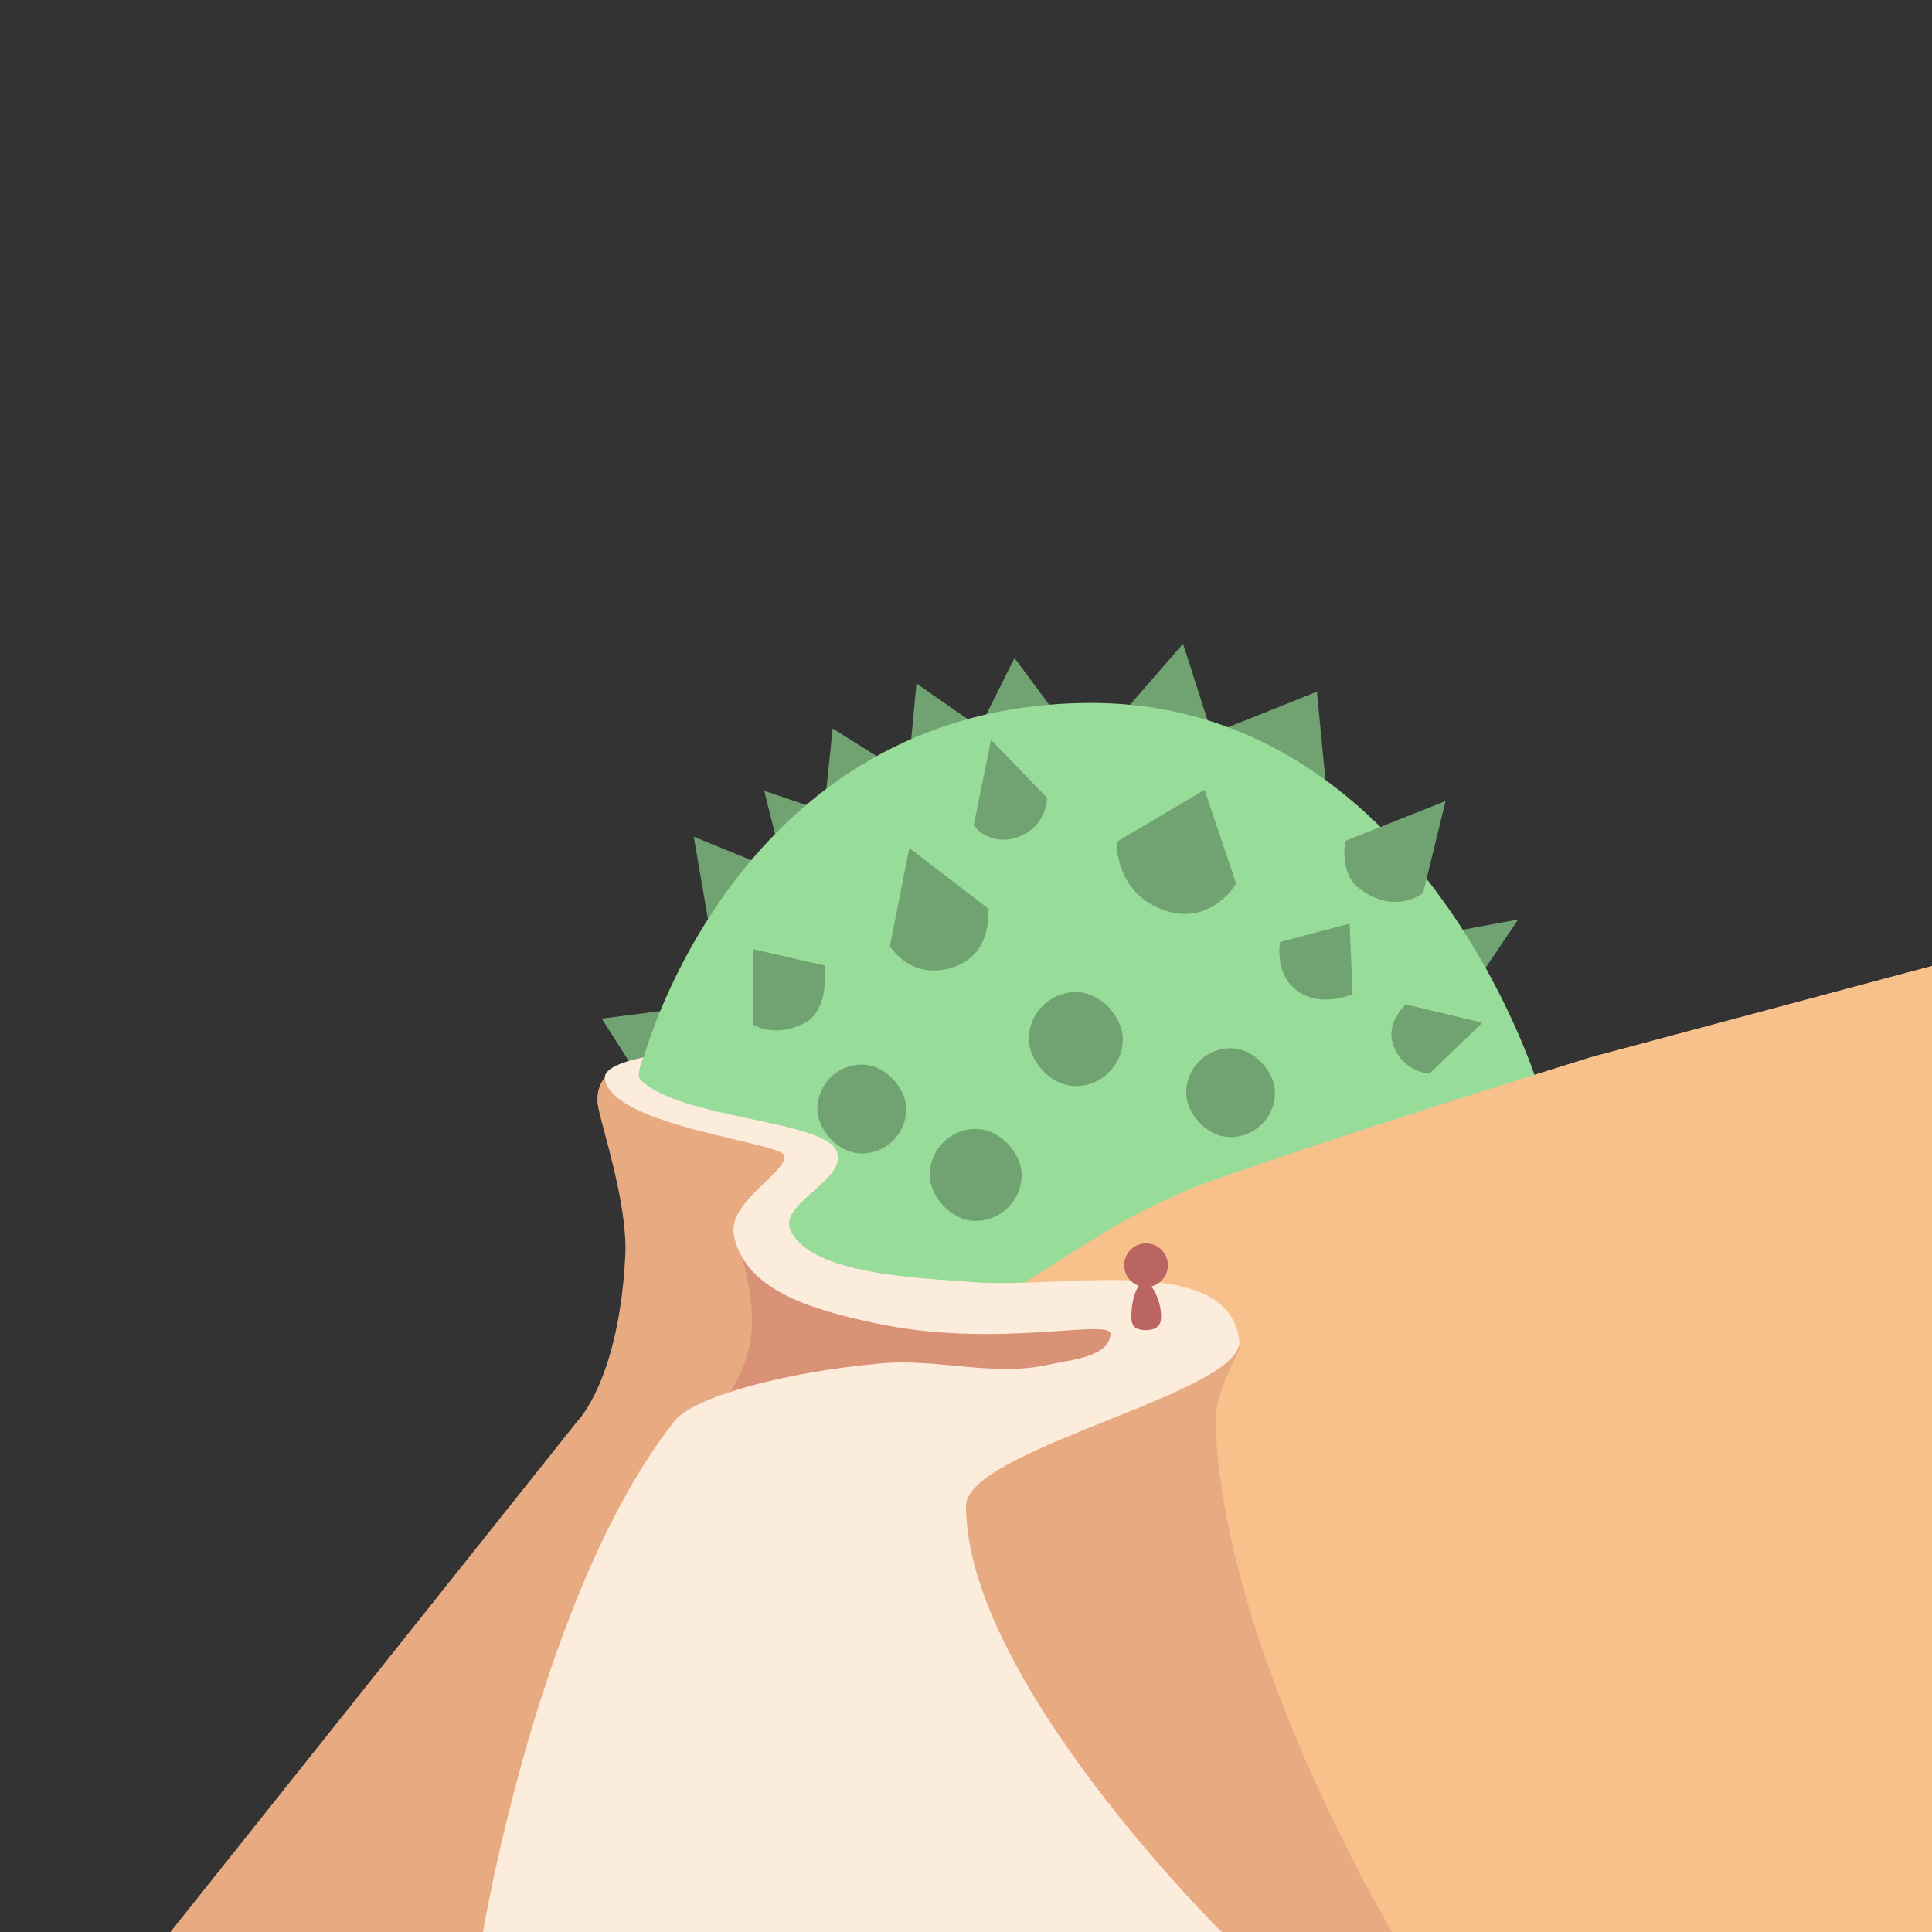 <?xml version="1.0" encoding="UTF-8" standalone="no"?>
<svg
   xmlns:dc="http://purl.org/dc/elements/1.1/"
   xmlns:cc="http://creativecommons.org/ns#"
   xmlns:rdf="http://www.w3.org/1999/02/22-rdf-syntax-ns#"
   xmlns:svg="http://www.w3.org/2000/svg"
   xmlns="http://www.w3.org/2000/svg"
   xmlns:sodipodi="http://sodipodi.sourceforge.net/DTD/sodipodi-0.dtd"
   xmlns:inkscape="http://www.inkscape.org/namespaces/inkscape"
   viewBox="0 0 272 272"
   version="1.1"
   id="svg16"
   sodipodi:docname="zenge_fg.svg"
   inkscape:version="0.92.4 (5da689c313, 2019-01-14)"
   width="272"
   height="272">
  <rect x="0" y="0" width="272" height="272" fill="#333333" stroke="none"/>
  <sodipodi:namedview
     pagecolor="#ffffff"
     bordercolor="#666666"
     borderopacity="1"
     objecttolerance="10"
     gridtolerance="10"
     guidetolerance="10"
     inkscape:pageopacity="0"
     inkscape:pageshadow="2"
     inkscape:window-width="1920"
     inkscape:window-height="1017"
     id="namedview18"
     showgrid="true"
     inkscape:zoom="2.5383403"
     inkscape:cx="151.29849"
     inkscape:cy="131.46368"
     inkscape:window-x="-8"
     inkscape:window-y="-8"
     inkscape:window-maximized="1"
     inkscape:current-layer="svg16"
     inkscape:snap-global="true">
    <inkscape:grid
       type="xygrid"
       id="grid827"
       spacingx="4"
       spacingy="4" />
  </sodipodi:namedview>
  <defs
     id="defs4">
    <style
       id="style2">.a{fill:none;stroke:#b1b5bd;stroke-linecap:round;stroke-linejoin:round;isolation:isolate;opacity:0.63;}</style>
  </defs>
  <path
     style="fill:#f8c18c;stroke:none;stroke-width:1px;stroke-linecap:butt;stroke-linejoin:miter;stroke-opacity:1"
     d="M 272 136 L 224 148.844 C 217.26 150.936 187.34 160.264 170.982 166.102 C 151.559 173.032 143.509 184.316 130.629 185.82 L 124 272 L 272 272 L 272 136 z "
     id="path830-0" />
  <path
     inkscape:connector-curvature="0"
     d="m 99.685,129.458 -2.014,-11.65 8.485,3.452 3.164,-3.02 -1.725,-6.904 7.622,2.59 1.007,-1.727 1.006,-9.635 8.917,5.608 1.87,-1.15 1.007,-10.787 8.916,6.185 4.89,-9.78 6.616,8.917 h 7.622 l 9.492,-10.93 4.458,13.95 0.72,-1.726 13.662,-5.465 1.582,16.252 17.402,17.545 9.349,-1.725 -5.61,8.341 -54.938,-27.325 z m -14.958,13.95 5.753,9.06 3.164,-10.21 z"
     style="fill:#71a372;stroke:none;stroke-width:1px;stroke-linecap:butt;stroke-linejoin:miter;stroke-opacity:1"
     id="path826" />
  <path
     inkscape:connector-curvature="0"
     d="m 90.625,148.873 c 0,0 13.202,-49.455 62.416,-49.905 46.544,-0.425 63.28,53.213 63.28,53.213 l -57.383,31.928 -30.202,-0.576 -27.47,-6.328 -13.518,-21.141 z"
     style="fill:#98dc9a;stroke:none;stroke-width:1px;stroke-linecap:butt;stroke-linejoin:miter;stroke-opacity:1"
     id="path828" />
  <path
     style="fill:#f8c18c;stroke:none;stroke-width:1px;stroke-linecap:butt;stroke-linejoin:miter;stroke-opacity:1"
     d="M 272 136 L 224 148.844 C 217.26 150.936 187.34 160.264 170.982 166.102 C 150.59 173.378 142.73 185.443 128.658 185.961 L 105.406 272 L 272 272 L 272 136 z "
     id="path830" />
  <path
     style="opacity:1;fill:#f8c18c;stroke:none;stroke-width:1px;stroke-linecap:butt;stroke-linejoin:miter;stroke-opacity:1"
     d="m 85.158,151.75 c 0,0 -1.297,1.225 -1.001,3.707 0.297,2.482 4.252,13.792 3.878,21.316 C 87.172,194.172 81.365,200 81.365,200 L 24,272 h 172 c 0,0 -24,-40 -24.875,-72 -0.099,-3.618 3.488,-10.283 3.488,-10.283 l -15.676,-5.607 -26.895,0.43 -24.16,-6.039 -1.15,-7.191 7.766,-9.061 -7.479,-2.877 -14.814,-3.738 z"
     id="path834-4"
     inkscape:connector-curvature="0"
     sodipodi:nodetypes="czccccsccccccccc" />
  <path
     style="opacity:0.25;fill:#ba6561;stroke:none;stroke-width:1px;stroke-linecap:butt;stroke-linejoin:miter;stroke-opacity:1"
     d="m 85.158,151.75 c 0,0 -1.297,1.225 -1.001,3.707 0.297,2.482 4.252,13.792 3.878,21.316 C 87.172,194.172 81.365,200 81.365,200 L 24,272 h 172 c 0,0 -24,-40 -24.875,-72 -0.099,-3.618 3.488,-10.283 3.488,-10.283 l -15.676,-5.607 -26.895,0.43 -24.16,-6.039 -1.15,-7.191 7.766,-9.061 -7.479,-2.877 -14.814,-3.738 z"
     id="path834"
     inkscape:connector-curvature="0"
     sodipodi:nodetypes="czccccsccccccccc" />
  <path
     inkscape:connector-curvature="0"
     d="m 103.28,173.467 c 0,0 2.59,6.56 2.59,12.512 0,6.943 -4.335,12.037 -6.33,14.021 h 40.286 l 14.223,-4.098 3.594,-7.478 -1.87,-4.315 -28.906,0.287 -23.588,-10.93 z"
     style="fill:#f8c18c;stroke:none;stroke-width:1px;stroke-linecap:butt;stroke-linejoin:miter;stroke-opacity:1"
     id="path836" />
  <path
     inkscape:connector-curvature="0"
     d="m 103.28,173.467 c 0,0 2.59,6.56 2.59,12.512 0,6.943 -4.335,12.037 -6.33,14.021 h 40.286 l 14.223,-4.098 3.594,-7.478 -1.87,-4.315 -28.906,0.287 z"
     style="opacity:0.5;fill:#ba6561;stroke:none;stroke-width:1px;stroke-linecap:butt;stroke-linejoin:miter;stroke-opacity:1"
     id="path838" />
  <path
     inkscape:connector-curvature="0"
     d="m 90.625,148.873 c 0,0 -5.802,0.965 -5.467,3.02 1.106,6.783 25.34,8.927 25.309,10.894 -0.042,2.59 -8.13,6.552 -7.13,11.223 1.658,7.738 11.017,10.343 19.645,12.226 17.422,3.804 33.56,-0.79 33.358,1.63 -0.272,3.232 -5.582,3.552 -8.746,4.269 -7.604,1.723 -15.624,-0.888 -23.39,-0.203 -14.61,1.287 -26.725,4.96 -29.188,8.068 C 76,224 68,272 68,272 h 104 c 0,0 -36,-35.516 -36,-59.993 0,-8 39.37,-15.959 38.471,-23.296 -1.53,-12.485 -24.85,-7.24 -37.393,-8.197 -8.126,-0.62 -22.664,-1.1 -25.744,-7.192 -1.948,-3.852 8.063,-7.205 6.473,-11.218 -1.768,-4.461 -22.121,-4.555 -27.614,-10.067 -0.75,-0.754 0.432,-3.164 0.432,-3.164 z"
     style="fill:#fcecdc;stroke:none;stroke-width:1px;stroke-linecap:butt;stroke-linejoin:miter;stroke-opacity:1"
     id="path840"
     sodipodi:nodetypes="ccccccccsccscscccc" />
  <path
     inkscape:connector-curvature="0"
     d="m 106.013,144.27 v -10.641 l 10.067,2.301 c 0,0 0.837,6.122 -2.733,8.054 -4.165,2.255 -7.334,0.288 -7.334,0.288 z m 19.271,-11.073 2.733,-13.807 11.074,8.486 c 0,0 0.823,6.224 -4.602,8.197 -6.16,2.24 -9.205,-2.876 -9.205,-2.876 z m 11.793,-16.971 2.445,-12.08 7.91,8.197 c 0,0 -0.013,3.953 -4.027,5.465 -4.056,1.528 -6.328,-1.582 -6.328,-1.582 z m 20.135,2.301 12.368,-7.334 4.459,13.23 c 0,0 -3.688,6.238 -10.5,3.596 -6.639,-2.575 -6.327,-9.492 -6.327,-9.492 z m 32.215,-0.143 14.094,-5.61 -3.164,12.944 c 0,0 -3.846,3.186 -8.916,-0.575 -3.016,-2.237 -2.014,-6.76 -2.014,-6.76 z m 8.486,23.01 10.786,2.59 -7.479,7.19 c 0,0 -3.985,-0.252 -5.177,-4.458 -0.81,-2.858 1.87,-5.322 1.87,-5.322 z m -17.69,-8.772 9.78,-2.59 0.431,9.924 c 0,0 -4.43,1.993 -7.766,-0.431 -3.337,-2.425 -2.445,-6.903 -2.445,-6.903 z"
     style="fill:#71a372;stroke:none;stroke-width:1px;stroke-linecap:butt;stroke-linejoin:miter;stroke-opacity:1"
     id="path842" />
  <rect
     width="13.231"
     height="13.231"
     x="144.844"
     y="139.669"
     ry="6.616"
     style="opacity:1;vector-effect:none;fill:#71a372;fill-opacity:1;fill-rule:evenodd;stroke:none;stroke-width:4;stroke-linecap:round;stroke-linejoin:round;stroke-miterlimit:4;stroke-dasharray:none;paint-order:stroke fill markers"
     id="rect844" />
  <rect
     width="12.512"
     height="12.512"
     x="166.992"
     y="147.579"
     ry="6.256"
     style="opacity:1;vector-effect:none;fill:#71a372;fill-opacity:1;fill-rule:evenodd;stroke:none;stroke-width:4;stroke-linecap:round;stroke-linejoin:round;stroke-miterlimit:4;stroke-dasharray:none;paint-order:stroke fill markers"
     id="rect846" />
  <rect
     width="12.944"
     height="12.944"
     x="130.893"
     y="158.94"
     ry="6.472"
     style="opacity:1;vector-effect:none;fill:#71a372;fill-opacity:1;fill-rule:evenodd;stroke:none;stroke-width:4;stroke-linecap:round;stroke-linejoin:round;stroke-miterlimit:4;stroke-dasharray:none;paint-order:stroke fill markers"
     id="rect848" />
  <rect
     width="12.512"
     height="12.512"
     x="115.073"
     y="149.88"
     ry="6.256"
     style="opacity:1;vector-effect:none;fill:#71a372;fill-opacity:1;fill-rule:evenodd;stroke:none;stroke-width:4;stroke-linecap:round;stroke-linejoin:round;stroke-miterlimit:4;stroke-dasharray:none;paint-order:stroke fill markers"
     id="rect850" />
  <path
     inkscape:connector-curvature="0"
     d="m 161.348,175.05 a 3.076,3.076 0 0 0 -3.077,3.077 3.076,3.076 0 0 0 2.045,2.894 c -0.473,0.77 -0.974,2.051 -1.027,4.098 -0.026,1.03 -0.017,2.212 2.236,2.135 1.411,-0.049 1.92,-0.825 1.932,-1.678 0.03,-2.061 -0.71,-3.55 -1.357,-4.469 a 3.076,3.076 0 0 0 2.324,-2.98 3.076,3.076 0 0 0 -3.076,-3.076 z"
     style="opacity:1;vector-effect:none;fill:#ba6561;fill-opacity:1;fill-rule:evenodd;stroke:none;stroke-width:4;stroke-linecap:round;stroke-linejoin:round;stroke-miterlimit:4;stroke-dasharray:none;paint-order:stroke fill markers"
     id="path852" />
</svg>
